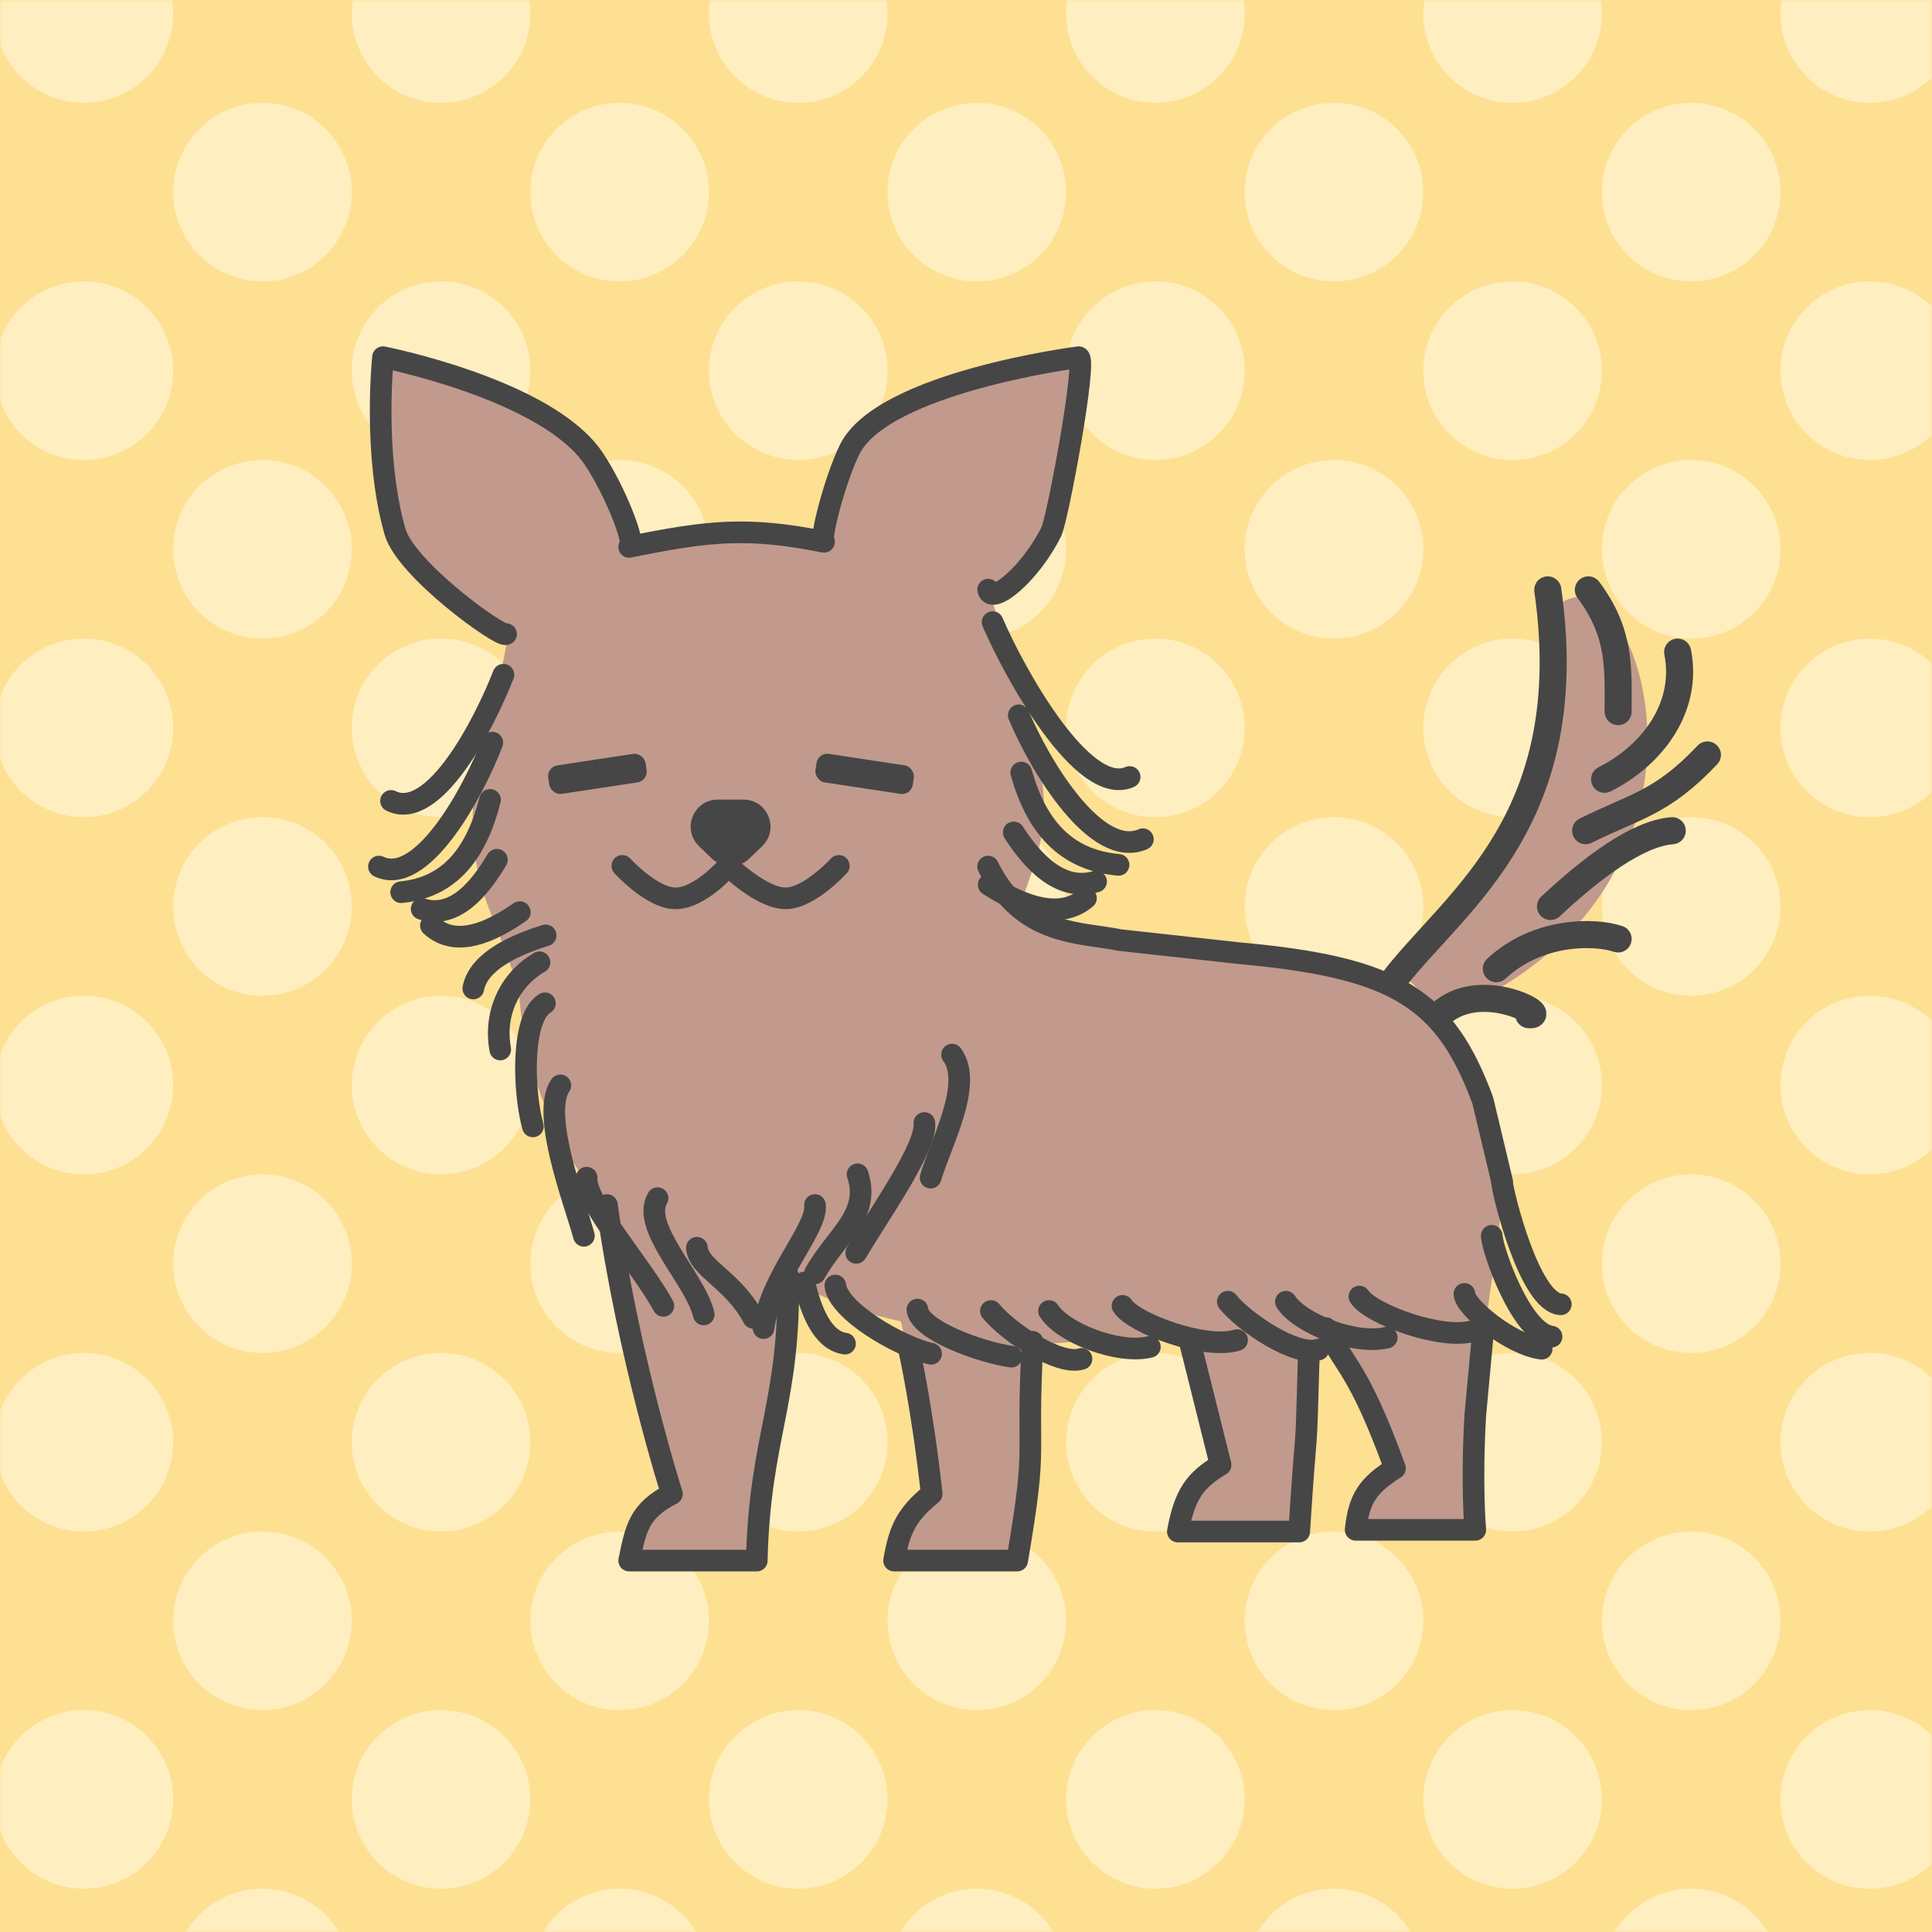 <svg width="357" height="357" viewBox="0 0 357 357" fill="none" xmlns="http://www.w3.org/2000/svg">
<rect width="357" height="357" fill="#FEE092"/>
<mask id="mask0_651_2226" style="mask-type:alpha" maskUnits="userSpaceOnUse" x="0" y="0" width="357" height="357">
<rect width="357" height="357" fill="#FEE092"/>
</mask>
<g mask="url(#mask0_651_2226)">
<circle cx="48.5" cy="365.5" r="16.5" fill="#FFEEBF"/>
<circle cx="114.5" cy="365.5" r="16.5" fill="#FFEEBF"/>
<circle cx="180.5" cy="365.5" r="16.5" fill="#FFEEBF"/>
<circle cx="246.5" cy="365.5" r="16.5" fill="#FFEEBF"/>
<circle cx="312.5" cy="365.5" r="16.5" fill="#FFEEBF"/>
<circle cx="15.5" cy="332.5" r="16.5" fill="#FFEEBF"/>
<circle cx="81.5" cy="332.5" r="16.5" fill="#FFEEBF"/>
<circle cx="147.5" cy="332.5" r="16.5" fill="#FFEEBF"/>
<circle cx="213.5" cy="332.5" r="16.5" fill="#FFEEBF"/>
<circle cx="279.5" cy="332.5" r="16.5" fill="#FFEEBF"/>
<circle cx="345.5" cy="332.5" r="16.5" fill="#FFEEBF"/>
<circle cx="48.5" cy="299.5" r="16.5" fill="#FFEEBF"/>
<circle cx="114.5" cy="299.5" r="16.5" fill="#FFEEBF"/>
<circle cx="180.5" cy="299.5" r="16.5" fill="#FFEEBF"/>
<circle cx="246.5" cy="299.5" r="16.5" fill="#FFEEBF"/>
<circle cx="312.5" cy="299.5" r="16.5" fill="#FFEEBF"/>
<circle cx="15.5" cy="266.5" r="16.5" fill="#FFEEBF"/>
<circle cx="81.5" cy="266.5" r="16.5" fill="#FFEEBF"/>
<circle cx="147.5" cy="266.5" r="16.5" fill="#FFEEBF"/>
<circle cx="213.5" cy="266.5" r="16.5" fill="#FFEEBF"/>
<circle cx="279.5" cy="266.5" r="16.5" fill="#FFEEBF"/>
<circle cx="345.5" cy="266.5" r="16.5" fill="#FFEEBF"/>
<circle cx="48.5" cy="233.5" r="16.5" fill="#FFEEBF"/>
<circle cx="114.5" cy="233.5" r="16.5" fill="#FFEEBF"/>
<circle cx="180.5" cy="233.5" r="16.5" fill="#FFEEBF"/>
<circle cx="246.5" cy="233.5" r="16.5" fill="#FFEEBF"/>
<circle cx="312.5" cy="233.5" r="16.5" fill="#FFEEBF"/>
<circle cx="15.5" cy="200.5" r="16.5" fill="#FFEEBF"/>
<circle cx="81.5" cy="200.5" r="16.5" fill="#FFEEBF"/>
<circle cx="147.5" cy="200.5" r="16.5" fill="#FFEEBF"/>
<circle cx="213.5" cy="200.5" r="16.5" fill="#FFEEBF"/>
<circle cx="279.5" cy="200.5" r="16.5" fill="#FFEEBF"/>
<circle cx="345.5" cy="200.5" r="16.5" fill="#FFEEBF"/>
<circle cx="48.5" cy="167.5" r="16.5" fill="#FFEEBF"/>
<circle cx="114.5" cy="167.5" r="16.5" fill="#FFEEBF"/>
<circle cx="180.5" cy="167.5" r="16.5" fill="#FFEEBF"/>
<circle cx="246.5" cy="167.5" r="16.5" fill="#FFEEBF"/>
<circle cx="312.5" cy="167.5" r="16.5" fill="#FFEEBF"/>
<circle cx="15.5" cy="134.5" r="16.5" fill="#FFEEBF"/>
<circle cx="81.5" cy="134.5" r="16.5" fill="#FFEEBF"/>
<circle cx="147.5" cy="134.5" r="16.5" fill="#FFEEBF"/>
<circle cx="213.5" cy="134.5" r="16.5" fill="#FFEEBF"/>
<circle cx="279.5" cy="134.5" r="16.5" fill="#FFEEBF"/>
<circle cx="345.5" cy="134.5" r="16.5" fill="#FFEEBF"/>
<circle cx="48.5" cy="101.5" r="16.5" fill="#FFEEBF"/>
<circle cx="114.5" cy="101.5" r="16.5" fill="#FFEEBF"/>
<circle cx="180.5" cy="101.5" r="16.5" fill="#FFEEBF"/>
<circle cx="246.5" cy="101.5" r="16.5" fill="#FFEEBF"/>
<circle cx="312.5" cy="101.5" r="16.5" fill="#FFEEBF"/>
<circle cx="15.5" cy="68.5" r="16.5" fill="#FFEEBF"/>
<circle cx="81.5" cy="68.5" r="16.5" fill="#FFEEBF"/>
<circle cx="147.5" cy="68.5" r="16.5" fill="#FFEEBF"/>
<circle cx="213.5" cy="68.5" r="16.5" fill="#FFEEBF"/>
<circle cx="279.5" cy="68.5" r="16.5" fill="#FFEEBF"/>
<circle cx="345.5" cy="68.5" r="16.5" fill="#FFEEBF"/>
<circle cx="48.5" cy="35.5" r="16.5" fill="#FFEEBF"/>
<circle cx="114.5" cy="35.5" r="16.5" fill="#FFEEBF"/>
<circle cx="180.5" cy="35.5" r="16.5" fill="#FFEEBF"/>
<circle cx="246.5" cy="35.5" r="16.5" fill="#FFEEBF"/>
<circle cx="312.5" cy="35.5" r="16.5" fill="#FFEEBF"/>
<circle cx="15.5" cy="2.5" r="16.5" fill="#FFEEBF"/>
<circle cx="81.5" cy="2.5" r="16.5" fill="#FFEEBF"/>
<circle cx="147.5" cy="2.5" r="16.5" fill="#FFEEBF"/>
<circle cx="213.5" cy="2.5" r="16.5" fill="#FFEEBF"/>
<circle cx="279.5" cy="2.5" r="16.5" fill="#FFEEBF"/>
<circle cx="345.5" cy="2.5" r="16.5" fill="#FFEEBF"/>
</g>
<path d="M116.627 101.678C131.324 98.685 138.442 97.948 152.557 100.745C151.653 100.566 154.575 89.184 157.295 83.689C163.448 71.257 199.62 66.632 199.62 66.632C201.23 66.986 195.714 96.521 194.567 98.85C190.886 106.319 184.052 112.15 182.983 109.896C183.929 112.821 191.328 135.851 192.555 144.334C194.018 154.442 190.66 160.443 188.765 166.761C198.557 172.762 200.151 172.848 207.205 174.341L229.421 176.782C258.339 179.394 267.336 185.222 274.273 203.947C281.209 222.672 274.789 229.618 272.9 262.152C272.153 275.018 272.9 283.315 272.9 283.315H250.797C251.377 277.509 253.103 275.095 258.062 271.943C251.239 253.209 246.685 250.149 243.213 242.884C230.421 247.442 204.604 247.048 191.093 248.57C189.835 271.887 192.191 265.917 188.249 289H165.507C166.486 283.341 167.726 280.508 172.456 276.681C170.666 260.407 166.455 244.147 166.455 244.147C166.455 244.147 155.792 242.209 145.923 236.442C145.924 236.442 145.924 236.442 145.924 236.442C146.344 259.84 140.661 266.071 140.131 289H116.555C117.767 283.164 118.292 279.806 124.452 276.681C124.452 276.681 116.356 251.431 112.442 223.3C96.533 206.244 95.901 183.186 95.901 183.186C95.901 183.186 95.07 179.711 90.648 168.656C85.721 156.337 86.756 145.282 90.648 131.7C92.823 124.109 93.807 117.802 93.807 117.802C92.849 118.51 75.289 105.902 73.275 98.85C69.18 84.506 71.065 66.632 71.065 66.632C71.065 66.632 101.261 72.578 109.916 85.268C113.862 91.054 117.871 101.23 116.627 101.678Z" fill="#C19A8D"/>
<rect x="101" y="141.731" width="18.188" height="5.328" rx="2" transform="rotate(-8.636 101 141.731)" fill="#464646"/>
<rect x="151.181" y="139" width="18.188" height="5.328" rx="2" transform="rotate(8.64 151.181 139)" fill="#464646"/>
<path d="M115 160C115 160 120.26 165.786 124.574 165.994C129.252 166.219 134.574 160 134.574 160C134.574 160 140.75 166.038 145.213 165.994C149.603 165.95 155 160 155 160" stroke="#464646" stroke-width="4" stroke-linecap="round" stroke-linejoin="round"/>
<path d="M138.477 158.634C136.539 160.511 133.461 160.511 131.523 158.634L129.155 156.343C125.926 153.217 128.139 147.75 132.633 147.75H137.367C141.861 147.75 144.074 153.217 140.845 156.343L138.477 158.634Z" fill="#464646"/>
<path d="M290.5 110.5C276.633 114.322 301.574 146.633 259 179.747L266.884 187.631C321.524 165.294 304.367 106.678 290.5 110.5Z" fill="#C19A8D"/>
<path d="M258 180.5C269.5 166 292 151 286 109M266 187.5C273.549 180.457 286.5 188 282.5 187.5M276.5 179C284.049 171.957 294.5 172 299 173.5M286.5 167.5C294.049 160.457 302.5 154 309 153.5M293 153.5C302 149 307 148.5 315.5 139.5M296.5 144C305.5 139.5 312 130.5 310 120.5M299 131.5C299 123.5 299.5 117 293.5 109" stroke="#464646" stroke-width="5" stroke-linecap="round"/>
<path d="M239.619 281.419H217.192L226.037 270.364L221.614 250.781L220.667 246.674" stroke="black"/>
<path d="M226.669 271.627L220.035 242.884H244.357L239.935 282.051L218.456 281.419L220.035 275.734L226.669 271.627Z" fill="#C19A8D"/>
<path d="M116.262 101.061C116.286 101.056 116.31 101.051 116.334 101.046C116.312 101.054 116.288 101.059 116.262 101.061Z" fill="#D9D9D9"/>
<path d="M182.591 160.127C188.908 173.078 199.858 172.216 206.912 173.71L229.128 176.151C258.046 178.763 267.043 184.59 273.98 203.315L277.546 218.246M245.012 245.411C248.483 252.676 250.946 252.577 257.769 271.312C252.81 274.463 251.084 276.877 250.504 282.683H272.607C272.607 282.683 271.86 274.386 272.607 261.52L273.98 246.674M190.8 247.938C189.542 271.256 191.898 265.285 187.956 288.368H165.214C166.193 282.71 167.433 279.876 172.163 276.05C170.373 259.776 167.941 249.201 167.941 249.201M145.631 235.81C146.051 259.208 140.368 265.439 139.838 288.368H116.262C117.474 282.532 117.999 279.175 124.159 276.05C124.159 276.05 116.063 250.799 112.149 222.669M93.514 117.17C92.555 117.878 74.996 105.27 72.983 98.218C68.887 83.874 70.772 66 70.772 66C70.772 66 100.968 71.946 109.623 84.636C113.639 90.525 117.722 100.964 116.262 101.061C131.008 98.055 138.126 97.311 152.264 100.113C151.36 99.935 154.282 88.552 157.002 83.057C163.155 70.625 199.328 66 199.328 66C200.937 66.355 195.421 95.889 194.274 98.218C190.447 105.983 183.212 111.978 182.591 108.958" stroke="#464646" stroke-width="4" stroke-linecap="round" stroke-linejoin="round"/>
<path d="M219.859 247.938L225.544 270.68C220.786 273.562 218.924 276.103 217.647 282.999H240.074C241.569 259.339 241.221 272.891 241.852 250.149" stroke="#464646" stroke-width="4" stroke-linecap="round" stroke-linejoin="round"/>
<path d="M93.021 124.681C89.369 134.041 80.105 151.809 72.257 147.997" stroke="#464646" stroke-width="4" stroke-linecap="round"/>
<path d="M183.418 114.959C187.415 124.319 200.147 147.386 208.738 143.575" stroke="#464646" stroke-width="4" stroke-linecap="round"/>
<path d="M90.554 147.809C88.048 157.538 83.277 163.951 74.129 164.865" stroke="#464646" stroke-width="4" stroke-linecap="round"/>
<path d="M188.705 142.755C191.449 152.484 196.673 158.897 206.688 159.812" stroke="#464646" stroke-width="4" stroke-linecap="round"/>
<path d="M91.817 158.864C88.659 164.234 83.921 169.919 77.919 167.945" stroke="#464646" stroke-width="4" stroke-linecap="round"/>
<path d="M187.322 153.81C190.78 159.18 195.968 164.866 202.538 162.891" stroke="#464646" stroke-width="4" stroke-linecap="round"/>
<path d="M96.045 168.541C90.939 172.11 84.266 175.311 79.629 171.019" stroke="#464646" stroke-width="4" stroke-linecap="round"/>
<path d="M100.827 172.841C95.101 174.62 88.438 177.612 87.458 182.652" stroke="#464646" stroke-width="4" stroke-linecap="round"/>
<path d="M148.625 236.984C149.761 241.944 151.874 247.67 156.141 248.28" stroke="#464646" stroke-width="4" stroke-linecap="round"/>
<path d="M183.102 242.252C186.322 246.192 195.749 252.443 199.843 251.096" stroke="#464646" stroke-width="4" stroke-linecap="round"/>
<path d="M226.87 240.533C230.089 244.473 239.517 250.724 243.611 249.377" stroke="#464646" stroke-width="4" stroke-linecap="round"/>
<path d="M99.689 177.816C94.249 180.974 91.208 187.107 92.436 193.925" stroke="#464646" stroke-width="4" stroke-linecap="round"/>
<path d="M154.358 237.542C154.83 242.194 166.12 248.812 172.047 250.149" stroke="#464646" stroke-width="4" stroke-linecap="round"/>
<path d="M193.841 242.252C196.33 246.211 206.573 250.319 212.477 248.885" stroke="#464646" stroke-width="4" stroke-linecap="round"/>
<path d="M237.61 240.533C240.098 244.492 250.342 248.6 256.246 247.166" stroke="#464646" stroke-width="4" stroke-linecap="round"/>
<path d="M100.693 185.397C96.282 187.961 96.649 201.533 98.464 208.139" stroke="#464646" stroke-width="4" stroke-linecap="round"/>
<path d="M169.519 241.986C169.905 245.759 180.917 249.813 186.895 250.688" stroke="#464646" stroke-width="4" stroke-linecap="round"/>
<path d="M207.424 241.304C209.444 244.514 222.841 249.491 228.587 247.622" stroke="#464646" stroke-width="4" stroke-linecap="round"/>
<path d="M251.192 239.585C253.213 242.795 266.609 247.772 272.355 245.903" stroke="#464646" stroke-width="4" stroke-linecap="round"/>
<path d="M270.596 239.093C270.655 241.554 279.205 248.525 284.876 249.22" stroke="#464646" stroke-width="4" stroke-linecap="round"/>
<path d="M275.65 228.354C275.709 230.815 281.034 246.295 286.705 246.99" stroke="#464646" stroke-width="4" stroke-linecap="round"/>
<path d="M277.545 218.474C277.787 220.923 282.704 240.74 288.411 241.011" stroke="#464646" stroke-width="4" stroke-linecap="round"/>
<path d="M103.541 200.558C99.914 205.928 106.08 221.748 107.894 228.354" stroke="#464646" stroke-width="4" stroke-linecap="round"/>
<path d="M121.508 221.405C118.35 226.775 128.456 236.278 130.036 242.884" stroke="#464646" stroke-width="4" stroke-linecap="round"/>
<path d="M175.92 194.873C179.881 200.242 173.941 211.009 171.96 217.615" stroke="#464646" stroke-width="4" stroke-linecap="round"/>
<path d="M158.464 216.983C160.991 224.564 154.445 228.354 150.568 235.303" stroke="#464646" stroke-width="4" stroke-linecap="round"/>
<path d="M108.403 217.615C107.899 221.949 118.679 234.105 122.576 241.305" stroke="#464646" stroke-width="4" stroke-linecap="round"/>
<path d="M128.773 230.565C129.067 234.414 135.499 236.519 139.197 243.516" stroke="#464646" stroke-width="4" stroke-linecap="round"/>
<path d="M170.801 207.507C171.351 211.842 162.468 224.314 158.213 231.513" stroke="#464646" stroke-width="4" stroke-linecap="round"/>
<path d="M150.586 222.669C151.136 227.003 142.355 235.935 141.092 245.411" stroke="#464646" stroke-width="4" stroke-linecap="round"/>
<path d="M182.694 163.487C188.284 167.057 195.59 170.257 200.667 165.965" stroke="#464646" stroke-width="4" stroke-linecap="round"/>
<path d="M90.969 137.229C87.379 146.613 77.895 163.887 70.022 160.127" stroke="#464646" stroke-width="4" stroke-linecap="round"/>
<path d="M188.251 132.175C192.18 141.559 202.564 158.833 211.184 155.074" stroke="#464646" stroke-width="4" stroke-linecap="round"/>
</svg>
